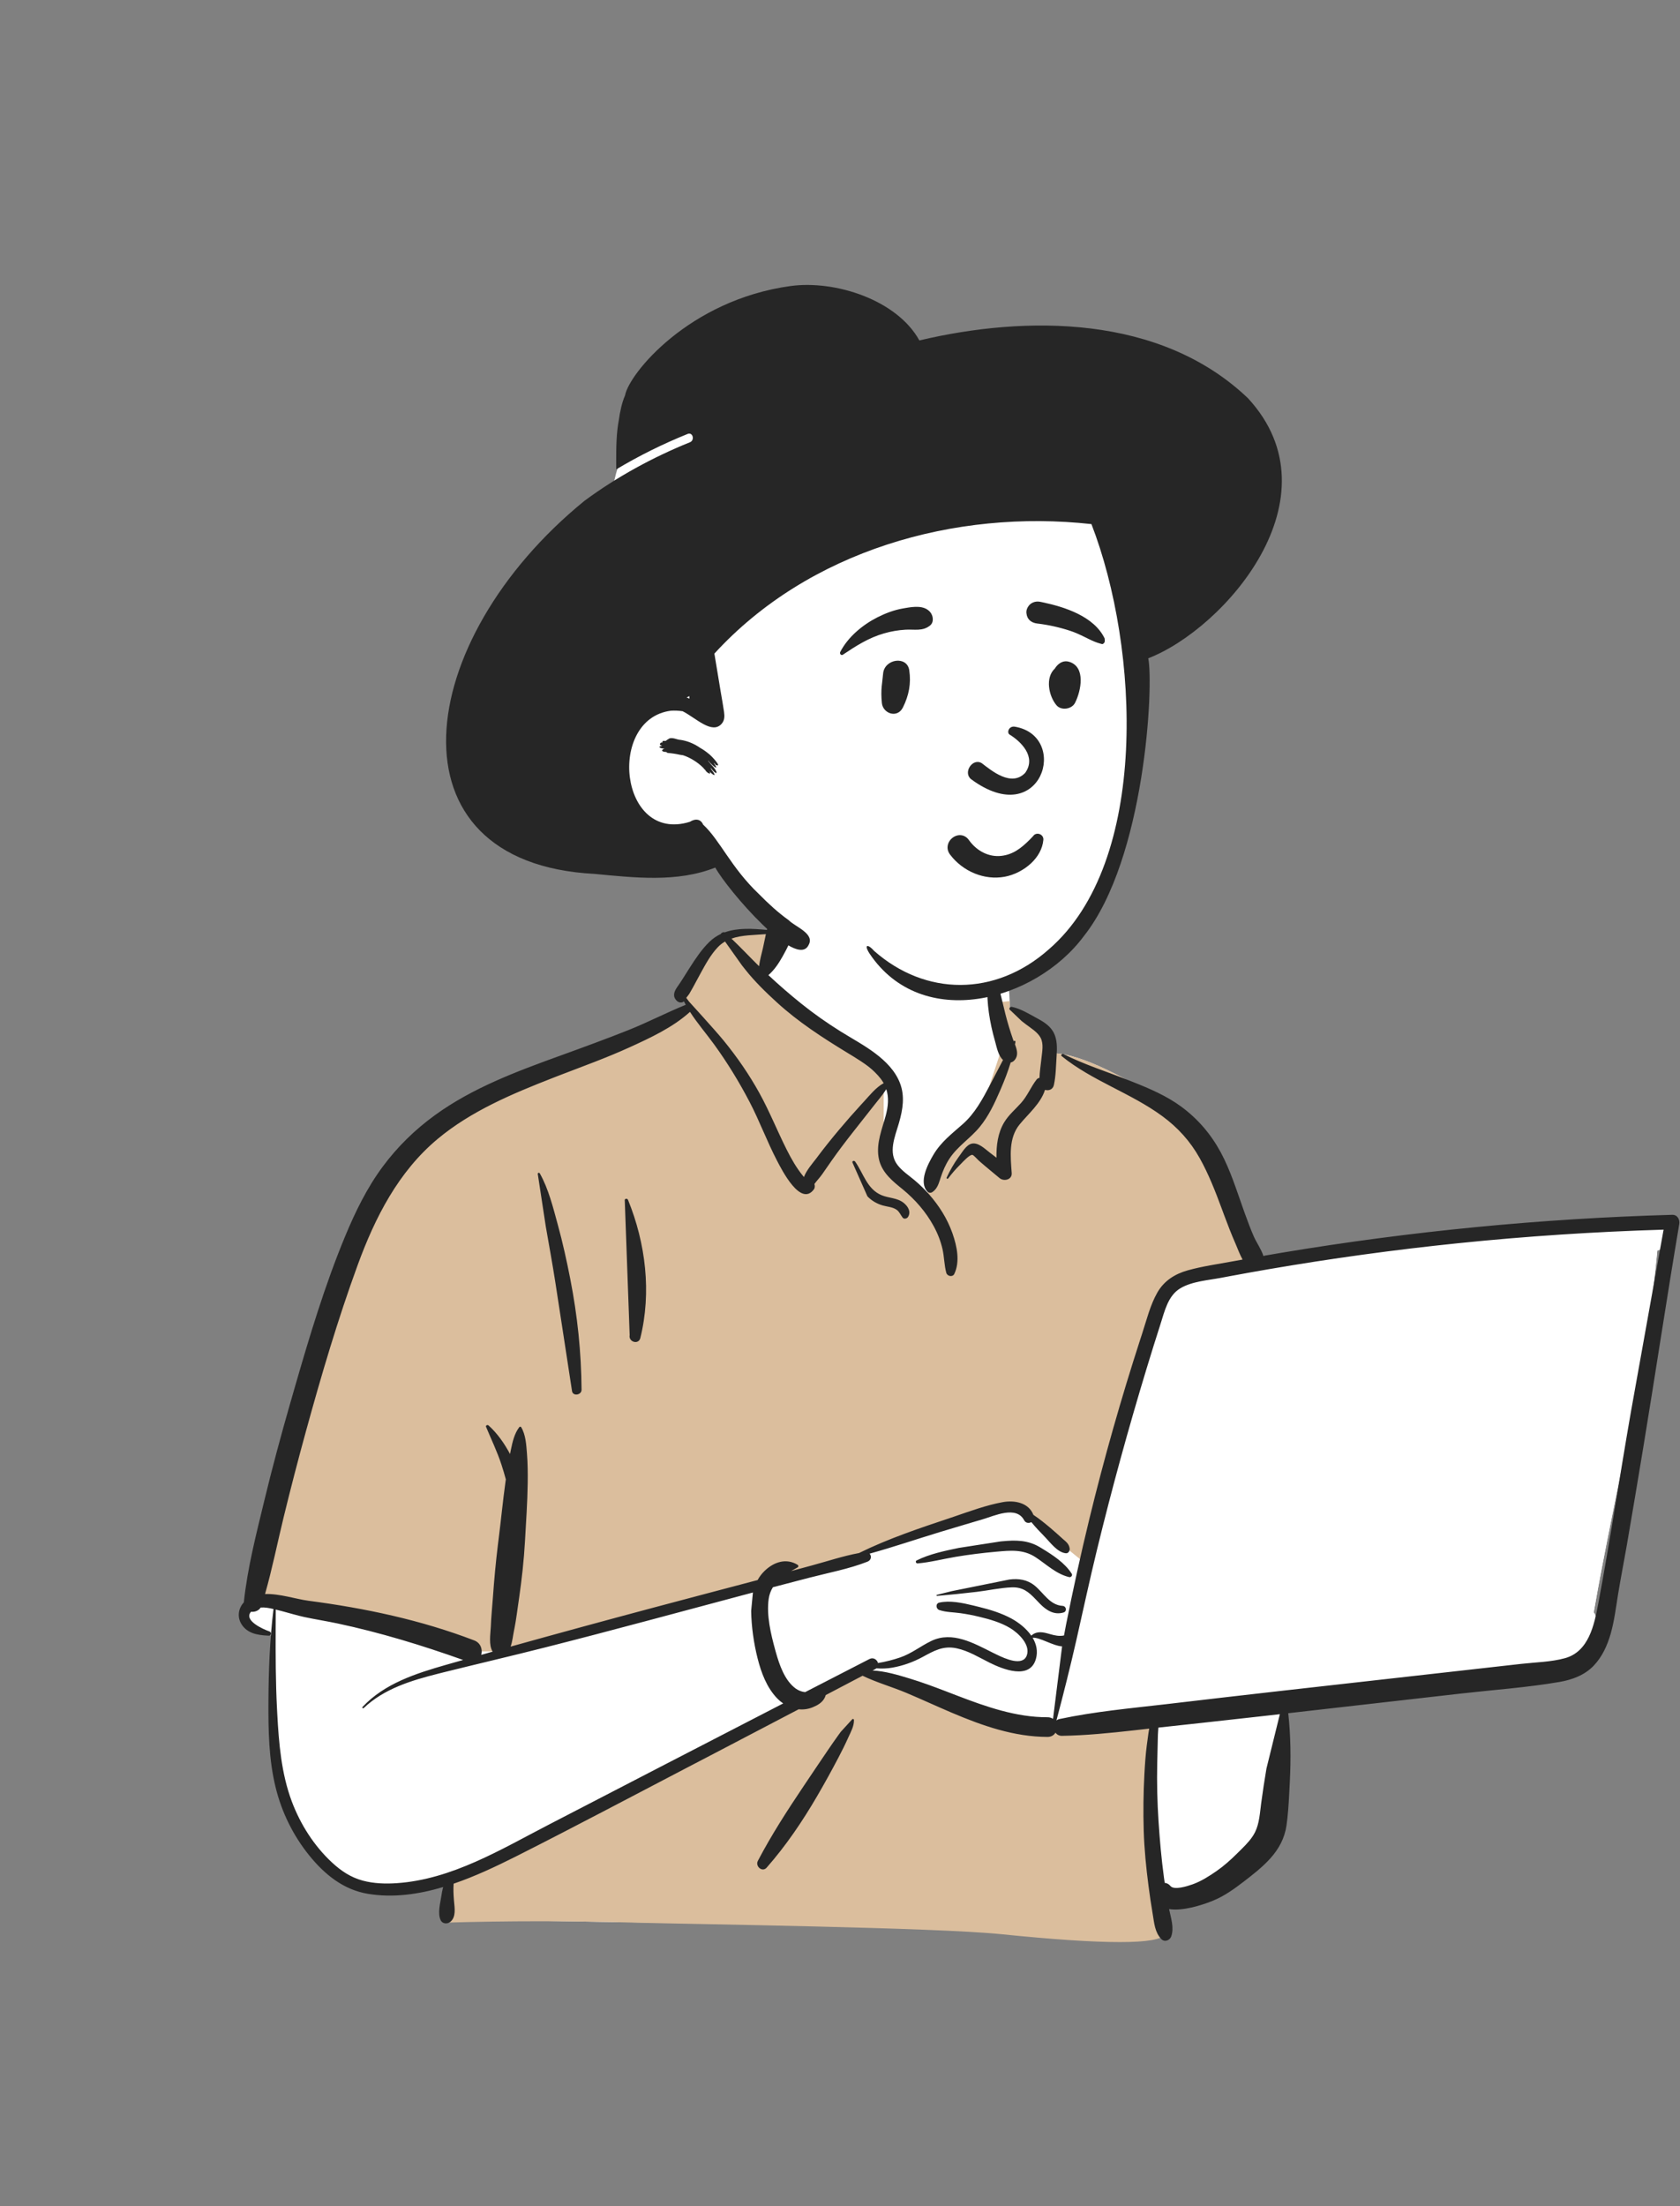 <svg width="1168" height="1533" viewBox="0 0 1168 1533" fill="none" xmlns="http://www.w3.org/2000/svg">
<rect x="0" y="0" width="1168" height="1533" fill="#808080" stroke="none"/>
<path fill-rule="evenodd" clip-rule="evenodd" d="M1143.08 848.472C1128.8 849.874 1114.52 851.274 1100.24 852.676C1031.86 857.901 963.495 868.813 895.63 875.362C893.94 872.612 890.633 873.065 888.625 874.976C881.853 874.383 874.264 869.207 868.129 874.591C867.93 874.563 867.731 874.53 867.53 874.511C856.608 853.548 849.058 831.189 841.731 808.8C837.054 795.035 830.762 781.71 819.134 772.468C799.29 758.693 753.822 730.76 730.521 731.934C730.134 727.762 728.189 723.462 724.996 720.684C732.034 708.685 703.893 700.856 701.908 702.247C703.18 662.159 684.323 627.345 642.743 619.362C605.492 611.6 552.51 610.296 532.476 649.225C530.274 648.977 507.762 648.86 505.584 649.104C502.198 644.815 465.008 685.457 480.251 699.606C343.978 759.888 266.493 752.695 228.775 922.164C223.676 938.084 223.305 955.505 217.92 971.07C198.764 1015.8 183.226 1063.43 179.359 1112.1C170.02 1114.5 168.946 1130.96 179.764 1133.35C183.896 1134.26 187.351 1135.5 190.365 1137.86C188.009 1177.75 197.656 1268.86 203.734 1268.58C216.128 1308.02 271.409 1319.15 310.547 1305.29C303.8 1317.99 310.547 1325.97 310.547 1332.75C451.374 1338.08 605.353 1335.01 746.141 1342.32C764.151 1342.06 783.093 1346.74 800.856 1344.05C811.689 1341.45 811.707 1324.42 800.718 1322.31L848.731 1311.88C847.658 1311.48 868.522 1297.6 884.291 1271.67C898.969 1242.66 888.979 1207.64 895.63 1176.08C947.575 1171.83 1000.38 1170.02 1051.75 1161.22C1058.76 1182.18 1089.08 1157.11 1098.72 1147.03C1098.71 1147.01 1098.7 1147 1098.69 1146.98C1103.35 1145.71 1107.09 1141.34 1107.22 1136.16C1110.49 1131.49 1111.17 1124.9 1108.04 1120.38C1122.42 1037.41 1144.34 952.7 1152.26 868.952C1155.06 868.332 1157.7 867.104 1159.93 865.212L1159.75 865.031C1163.54 860.807 1164.28 853.516 1157.96 849.927C1152.87 847.029 1148.61 847.928 1143.08 848.472Z" fill="white"/>
<path fill-rule="evenodd" clip-rule="evenodd" d="M600 1159L611 1166L701 1195L756 1202L801 1195V1272L810 1344C806 1351.33 768 1351.33 696 1344C650.102 1339.33 482.356 1337.06 444.164 1336.06L442 1336C397.12 1334.71 352.787 1334.71 309 1336V1309L434 1247L546 1184L600 1159ZM536.229 642.932L544.495 649.104L526.448 678.754L614.361 749.865V806.664L642.193 832.988L658.102 806.664L680.519 776.852L696.45 728.528L691.026 696.692L701.934 695.664C701.987 697.84 701.978 700.036 701.908 702.247C703.893 700.856 732.034 708.685 724.996 720.684C728.189 723.462 730.134 727.762 730.521 731.934C753.822 730.76 799.29 758.693 819.134 772.468C830.762 781.71 837.054 795.035 841.731 808.8L842.832 812.158L843.969 815.605L845.114 819.05C851.443 837.985 858.276 856.749 867.53 874.511C867.731 874.53 867.93 874.563 868.129 874.591C874.264 869.207 881.853 874.383 888.625 874.976C890.586 873.11 893.787 872.634 895.51 875.175L895.63 875.362L811.259 891.983L755.598 1087.23L707.126 1047.88L681.108 1051.75L612.399 1076.53L532.486 1097.29L350.055 1147.58H326.824L191.639 1114.94L179.456 1110.92C183.479 1062.66 198.92 1015.44 217.92 971.07C223.305 955.505 223.676 938.084 228.775 922.164C266.493 752.695 343.978 759.888 480.251 699.606C465.008 685.457 502.198 644.815 505.584 649.104L505.798 649.085L506.259 649.061L506.854 649.04C512.17 648.885 530.5 649.003 532.476 649.225C533.622 646.998 534.876 644.902 536.229 642.932Z" fill="#DBBE9D"/>
<path fill-rule="evenodd" clip-rule="evenodd" d="M1156.57 854.4L1154.05 868.405C1153.46 868.601 1152.85 868.766 1152.23 868.903C1151.44 877.251 1150.51 885.61 1149.47 893.975L1133.89 980.814C1131.2 996.178 1128.65 1011.57 1126.12 1026.97L1122.76 1043.52L1120.68 1053.8C1116.2 1076.07 1111.84 1098.26 1108.01 1120.33C1108.59 1121.16 1109.04 1122.06 1109.36 1123.01L1109.07 1124.25L1108.86 1125.08L1108.65 1125.9C1105.64 1137.5 1100.39 1148.75 1088.01 1152.17C1078.68 1154.74 1068.44 1154.97 1058.8 1155.99L1057.73 1156.11L889.069 1175.07C868.69 1177.36 848.321 1179.72 827.953 1182.11L810.296 1184.18C785.686 1187.03 760.934 1189.27 736.686 1194.43C735.795 1194.62 735.057 1194.98 734.455 1195.45C739.338 1176.96 744.012 1158.5 748.248 1139.83C753.016 1118.82 757.541 1097.77 762.641 1076.83C772.915 1034.65 784.432 992.746 797.04 951.203C799.686 942.484 802.393 933.782 805.159 925.101L807.1 919.032L808.595 914.196C810.906 906.823 813.767 899.245 820.546 895.177C828.48 890.417 839.299 889.628 848.297 887.982L854.39 886.837C863.506 885.136 872.634 883.5 881.773 881.928C925.529 874.402 969.533 868.365 1013.7 863.83C1059.66 859.111 1105.78 856.044 1151.95 854.545L1156.57 854.4ZM737.95 1143.94L738.38 1143.98L732.08 1194.34C731.073 1193.64 729.794 1193.2 728.233 1193.21C707.569 1193.27 687.76 1186.66 668.6 1179.4L665.682 1178.29L657.547 1175.16C649.278 1172 640.965 1168.9 632.497 1166.33L629.074 1165.3L627.334 1164.78C620.923 1162.91 614.178 1161.21 607.509 1160.79L606.6 1160.74L608.542 1159.72C608.826 1159.57 609.075 1159.4 609.296 1159.22C612.967 1159.49 616.645 1159.42 620.517 1158.72C627.799 1157.41 634.88 1154.88 641.382 1151.35L644.286 1149.78L645.475 1149.14L646.26 1148.74L647.041 1148.34C652.626 1145.56 657.965 1143.82 665.016 1145.3C673.021 1146.98 680.035 1151.3 687.25 1154.94L688.531 1155.58L689.392 1156L690.269 1156.41L691.157 1156.81C700.915 1161.2 716.443 1165.94 720.184 1152.68C721.687 1147.35 720.51 1142.36 717.902 1137.98C722.762 1137.56 731.445 1143.29 737.95 1143.94ZM980.827 978.016L980.945 978.62C982.325 986.047 978.865 993.153 973.629 998.332C969.334 1002.58 961.733 1004.94 959.58 1011.05C958.354 1014.53 959.658 1017.83 962.176 1020.13L961.596 1020.41L961.029 1020.7L960.476 1020.99L959.936 1021.29L959.41 1021.59C950.856 1026.5 943.89 1034.49 951.605 1044.15C960.357 1055.1 978.644 1055.45 991.528 1054.59L992.396 1054.53C1004.89 1053.6 1019.69 1049.4 1026.46 1037.86C1029.57 1032.57 1029.23 1026.17 1024.9 1021.64C1022.28 1018.91 1017.62 1016.11 1013.35 1015.77C1013.54 1013.37 1013.25 1011.04 1012.4 1009.08C1010.57 1004.83 1005.7 1001.98 1000.99 1001.87C1001.37 992.864 994.157 983.97 988.844 976.768L988.302 976.029L987.775 975.302C985.337 971.91 980.121 973.811 980.827 978.016ZM987.957 987.605L992.798 1005.74L992.715 1005.89C991.01 1009.13 995.48 1012.8 998.131 1010.08L998.398 1009.79C1001.54 1006.54 1006.37 1010.91 1006.44 1014.37C1006.52 1019.24 1003.35 1023.01 999.574 1025.49L999.31 1025.66L998.614 1026.1C995.514 1028.14 997.861 1032.43 1001.27 1031.91C1005.48 1031.26 1008.94 1027.92 1011.07 1023.74C1013.35 1024.39 1015.94 1024.32 1018.33 1025.66C1024.37 1029.03 1020.9 1034.94 1016.97 1038.52L1016.81 1038.66L1016.49 1038.94C1009.27 1045.09 999.444 1047.23 990.183 1047.69L989.649 1047.71C980.294 1048.11 968.106 1048.25 960.088 1042.74C955.098 1039.32 953.653 1034.46 957.876 1029.87C960.264 1027.27 962.675 1024.64 965.157 1022.11C968.872 1023.88 972.19 1023.16 975.989 1021.49C976.476 1021.27 976.206 1020.53 975.729 1020.53C973.633 1020.52 965.942 1016.63 965.568 1014.15C965.222 1011.85 969.477 1009.91 971.546 1008.79L971.846 1008.63L972.106 1008.48C974.27 1007.17 976.307 1005.64 978.169 1003.93C982.895 999.577 986.327 994.121 987.826 988.15L987.957 987.605Z" fill="white"/>
<path fill-rule="evenodd" clip-rule="evenodd" d="M535.072 640.184C539.315 629.521 553.658 633.666 552.059 644.868C551.102 651.578 547.427 658.665 544.126 664.546C541.438 669.333 538.372 674.005 534.215 677.593C541.615 684.497 549.296 691.149 557.172 697.465C565.766 704.356 574.803 710.708 584.144 716.546C592.335 721.666 600.896 726.202 608.617 732.044C615.796 737.475 622.336 744.007 625.664 752.534C629.209 761.614 627.668 770.992 625.058 780.066L624.758 781.092C622.091 790.082 617.474 800.919 623.876 809.389C627.135 813.701 631.873 816.755 635.964 820.202C639.6 823.266 643.013 826.598 646.143 830.177C652.968 837.979 658.519 846.758 662.022 856.54L662.335 857.429C665.338 866.088 667.532 876.696 663.475 885.198C662.311 887.635 658.557 886.843 657.905 884.47C656.431 879.094 656.508 873.464 655.272 868.012C653.986 862.342 651.846 856.96 649.051 851.868C643.643 842.017 636.319 833.603 627.666 826.489L625.076 824.383C618.326 818.843 612.124 812.966 610.754 803.798C609.288 793.989 613.218 784.645 615.745 775.361C617.506 768.891 618.081 762.689 616.178 756.842C613.853 760.637 610.681 764.239 608.172 767.452C603.175 773.853 598.131 780.215 593.1 786.589C587.942 793.125 582.911 799.764 578.12 806.575C575.977 809.622 573.857 812.687 571.744 815.755C570.155 818.061 567.939 820.365 566.207 822.717C566.628 823.975 566.596 825.425 565.833 826.455C556.648 838.865 543.581 812.971 540.173 806.429C533.233 793.106 528.068 778.952 521.105 765.632C513.89 751.824 505.674 738.384 496.517 725.778C490.978 718.153 484.77 710.991 479.703 703.124C467.766 713.948 452.058 721.204 437.63 727.784C421.777 735.013 405.308 740.918 389.055 747.188L384.254 749.053C356.249 759.983 327.56 771.99 304.283 791.403C276.93 814.216 260.748 846.012 248.701 878.938C234.833 916.843 223.36 955.771 212.665 994.674C207.192 1014.58 201.999 1034.57 197.117 1054.63C192.815 1072.31 189.249 1090.15 184.269 1107.64C194.369 1107.29 205.888 1111.2 214.511 1112.33C253.81 1117.47 292.58 1125.67 329.683 1139.87C334.266 1141.62 335.592 1146.2 334.594 1149.91C337.237 1149.16 339.878 1148.41 342.521 1147.66C339.625 1143.23 341.007 1135.29 341.235 1130.38L341.249 1130.04C341.483 1123.49 342.194 1116.93 342.655 1110.38C343.533 1097.92 344.675 1085.54 346.195 1073.14L346.583 1070.04C348.305 1056.55 349.578 1042.99 351.457 1029.52L351.679 1027.98C350.778 1024.53 349.729 1021.13 348.628 1017.74C345.694 1008.72 341.553 1000.22 337.924 991.482C337.496 990.453 338.962 989.862 339.647 990.479C345.793 996.008 350.675 1003.02 354.597 1010.36C354.665 1010.01 354.725 1009.67 354.796 1009.32L355.243 1007.12C356.347 1001.74 357.689 996.092 360.985 991.735C361.336 991.272 362.03 991.175 362.362 991.735C365.516 997.072 365.869 1003.83 366.354 1009.9C366.903 1016.77 366.972 1023.73 366.875 1030.62C366.686 1044.08 365.737 1057.58 364.981 1071.03C364.239 1084.23 362.783 1097.27 360.906 1110.35L360.549 1112.81C359.631 1119.03 358.88 1125.33 357.67 1131.52L357.328 1133.2C356.681 1136.26 356.283 1140.59 354.995 1144.18C388.133 1134.94 421.322 1125.9 454.574 1117.03C478.607 1110.62 502.665 1104.3 526.713 1097.94C527.982 1095.65 529.562 1093.52 531.534 1091.61C538.031 1085.32 546.641 1082.51 554.538 1087.35C555.18 1087.75 555.234 1088.75 554.538 1089.13C553.025 1089.96 551.509 1090.81 550.02 1091.69L564.46 1087.78C575.253 1084.86 586.175 1081.2 597.222 1079.16C617.569 1069.12 639.453 1061.85 660.887 1054.67L663.413 1053.82C674.387 1050.08 685.739 1045.89 697.078 1043.81C705.379 1042.29 715.123 1044.13 718.461 1052.63C722.687 1055.42 726.663 1058.69 730.5 1061.91C733.274 1064.23 735.933 1066.71 738.637 1069.11L739.135 1069.55C741.346 1071.47 743.097 1072.75 743.64 1075.81C743.92 1077.38 742.918 1079.52 740.973 1079.31C735.022 1078.67 730.183 1071.77 726.147 1067.65C723.029 1064.47 719.886 1061.18 717.04 1057.68C715.381 1058.58 713.107 1058.42 712.051 1056.42C706.575 1046.05 691.574 1053.24 683.274 1055.69L671.384 1059.21C665.439 1060.98 659.497 1062.75 653.565 1064.55C637.261 1069.5 621.037 1075.04 604.585 1079.59C606.057 1081.21 605.854 1084.08 603.058 1085.18C590.18 1090.23 576.052 1092.84 562.673 1096.31C554.226 1098.5 545.784 1100.71 537.345 1102.92C535.898 1105.27 534.857 1107.92 534.419 1111.01C532.808 1122.36 535.914 1135.45 538.94 1146.43L539.396 1148.07C541.883 1156.89 545.542 1167.71 553.157 1173.29C555.016 1174.65 557.383 1175.59 559.769 1175.81C574.676 1168.13 589.582 1160.46 604.497 1152.8C607.26 1151.39 609.813 1153.31 610.433 1155.59C615.692 1154.73 620.939 1153.37 625.718 1151.75C633.748 1149.02 640.018 1143.82 647.546 1140.22C662.112 1133.26 676.987 1141.81 690.028 1148.31L693.034 1149.78C698.882 1152.62 711.049 1158.07 713.856 1150.31C716.57 1142.8 707.989 1134.78 702.447 1131.4C695.841 1127.37 688.149 1125.22 680.683 1123.42C676.42 1122.39 672.105 1121.56 667.764 1120.95C662.84 1120.25 657.754 1120.36 653.013 1118.76C650.657 1117.97 650.295 1114.23 653.013 1113.61C660.311 1111.95 669.021 1113.76 676.637 1115.61L680.618 1116.59C688.291 1118.47 696.038 1120.84 703.027 1124.59C708.109 1127.33 713.473 1131.48 716.977 1136.56C720.02 1133.73 723.807 1133.82 727.752 1134.87L729.893 1135.47C733.429 1136.45 736.295 1137.12 739.736 1136.44C740.196 1133.94 740.662 1131.44 741.161 1128.93C746.064 1104.32 751.441 1079.8 757.374 1055.41C767.608 1013.34 779.45 971.735 792.8 930.556L794.14 926.439C797.219 917.02 799.697 906.758 804.661 898.105C809.356 889.923 816.878 885.21 825.815 882.714C835.957 879.882 846.614 878.4 856.96 876.487C859.268 876.061 861.582 875.656 863.892 875.237C861.94 871.712 860.482 867.711 859.17 864.641L858.94 864.109C856.12 857.68 853.587 851.136 851.141 844.556L849.312 839.61C844.895 827.699 840.336 815.984 834.127 804.844C827.591 793.12 818.92 783.535 808.111 775.602C786.073 759.426 759.51 751.175 738.135 733.888C737.259 733.18 738.382 731.969 739.271 732.417C753.704 739.669 769.285 744.6 784.297 750.504L787.258 751.672C799.124 756.376 811.174 761.497 821.444 769.112C832.894 777.604 841.912 788.15 848.69 800.691C855.37 813.053 859.643 826.89 864.356 840.094L865.616 843.612C867.517 848.888 869.481 854.148 871.731 859.282C873.517 863.358 876.85 868.011 878.365 872.667C882.51 871.948 886.654 871.227 890.803 870.534C980.67 855.53 1071.54 846.714 1162.61 844.135C1166.18 844.034 1168.02 847.434 1167.49 850.542C1158.75 902.223 1150.99 954.081 1142.47 1005.8C1138.75 1028.37 1134.95 1050.93 1131.07 1073.48C1129.1 1084.9 1126.83 1096.28 1124.96 1107.71C1123.46 1116.95 1122.37 1126.26 1119.79 1135.29C1117.47 1143.38 1113.92 1151.18 1108.08 1157.35C1101.79 1164.01 1093.01 1167.23 1084.17 1168.75C1061.72 1172.61 1038.71 1174.19 1016.08 1176.76L895.637 1190.46C897.397 1206.46 897.529 1222.21 896.721 1238.4L896.261 1247.23C895.884 1254.34 895.435 1261.46 894.414 1268.49C893.134 1277.31 889.098 1284.78 883.153 1291.37C877.694 1297.43 871.062 1302.59 864.611 1307.54C857.915 1312.68 850.996 1317.64 843.123 1320.81L842.101 1321.22C835.194 1323.91 822.237 1328.09 812.797 1326.56C814.031 1332.75 816.419 1339.4 814.302 1345.51C813.32 1348.35 809.605 1349.77 807.329 1347.35C802.82 1342.56 802.468 1336.24 801.4 1329.99C800.289 1323.48 799.331 1316.95 798.48 1310.41C796.834 1297.76 795.553 1284.99 795.162 1272.24C794.76 1259.13 794.915 1246.01 795.621 1232.93C795.984 1226.2 796.434 1219.49 797.287 1212.81C797.651 1209.96 798.023 1207.11 798.448 1204.27C798.603 1203.23 798.775 1202.2 798.96 1201.17L788.149 1202.39C771.572 1204.24 754.988 1205.92 738.294 1206.18C736.317 1206.21 734.796 1205.3 733.802 1203.99C732.743 1205.72 730.899 1206.95 728.258 1206.94C704.945 1206.86 683.235 1199.23 662.031 1190.25C651.343 1185.72 640.821 1180.82 630.117 1176.32C620.126 1172.13 609.445 1169.14 599.695 1164.42L574.075 1177.86C573.887 1178.52 573.646 1179.14 573.39 1179.67C571.722 1183.07 568.433 1184.92 565.074 1186.31C561.85 1187.65 558.511 1188.06 555.258 1187.73C535.828 1197.91 516.393 1208.08 496.945 1218.23L477.493 1228.37C438.737 1248.55 400.134 1269.06 361.134 1288.76L358.263 1290.21C344.792 1296.96 330.327 1303.81 315.378 1308.92C315.112 1312.7 315.28 1316.38 315.597 1320.39L315.673 1321.26C316.119 1325.99 317.075 1331.92 313.278 1335.29C311.303 1337.04 307.775 1337.05 306.432 1334.41C303.995 1329.62 306.183 1322.07 306.955 1316.86C307.229 1315.01 307.563 1313.11 308.057 1311.26C290.919 1316.36 273.262 1318.84 255.822 1315.97C238.842 1313.18 225.691 1302.49 215.089 1289.4C203.9 1275.6 195.949 1259.51 191.683 1242.26C186.828 1222.63 186.511 1202.36 186.625 1182.25C186.746 1160.84 187.538 1139.33 190.142 1118.06C187.289 1117.39 184.125 1116.81 181.242 1117.01C179.814 1119.3 177.044 1120.26 174.541 1119.96C169.098 1125.97 182.904 1132.1 187.316 1133.64C188.848 1134.17 188.684 1136.66 186.917 1136.58L185.804 1136.53C178.986 1136.17 171.943 1135 167.935 1128.67C164.723 1123.59 165.688 1117.58 169.517 1113.43C172.046 1089.52 178.092 1066.24 183.719 1042.91C189.241 1020.02 195.382 997.268 201.891 974.635L204.809 964.505C215.057 929.016 225.769 893.241 239.906 859.163C246.965 842.147 255.097 825.444 266.12 810.607C276.395 796.776 288.526 784.941 302.47 774.833C328.465 755.987 358.967 744.6 388.937 733.751L390.279 733.266C405.81 727.648 421.303 721.963 436.657 715.876C450.236 710.493 463.245 703.668 476.76 698.204C476.321 697.407 475.897 696.601 475.489 695.786L475.239 695.996C475.196 696.03 475.152 696.063 475.107 696.094C473.748 697.036 471.747 696.573 470.627 695.516C467.464 692.532 468.535 689.22 470.646 686.125L470.921 685.731C473.503 682.114 475.806 678.29 478.189 674.542L479.681 672.198C483.681 665.937 487.884 659.633 493.218 654.458C495.688 652.06 498.392 650.266 501.257 648.929C501.012 648.411 503.16 647.352 503.769 647.885C512.846 644.563 523.289 645.259 533.185 646.175M889.809 1191.13L877.189 1192.56C863.305 1194.14 849.415 1195.67 835.524 1197.18L805.352 1200.46C805.275 1202.18 805.066 1203.86 805.028 1205.16C804.831 1211.86 804.684 1218.56 804.545 1225.26C804.266 1238.69 804.572 1252.13 805.456 1265.53C806.313 1278.51 807.441 1291.5 809.195 1304.4L809.554 1306.98L809.762 1308.34C811.193 1308.47 812.599 1309.15 813.768 1310.55C816.32 1313.6 825.561 1310.64 829.17 1309.35C835.105 1307.24 840.694 1303.67 845.851 1300.09C850.887 1296.6 855.422 1292.53 859.78 1288.23L863.345 1284.71C866.892 1281.18 870.443 1277.43 872.616 1273C875.563 1266.98 875.944 1259.6 876.808 1253.06C877.872 1245 879.139 1236.95 880.478 1228.93M523.454 1106.58L522.145 1106.93C474.594 1119.56 427.114 1132.57 379.417 1144.65C355.813 1150.63 332.097 1156.17 308.464 1162.03L304.638 1162.99C285.994 1167.7 267.126 1173.37 252.849 1186.9C252.322 1187.39 251.557 1186.63 252.053 1186.1C267.44 1169.72 289.324 1162.79 310.336 1156.77C314.22 1155.66 318.109 1154.58 321.994 1153.47C293.418 1143.29 264.391 1134.42 234.694 1128.1C227.047 1126.47 219.311 1125.28 211.67 1123.65C206.341 1122.5 201.137 1120.86 195.864 1119.49L191.717 1118.45L191.662 1131.55C191.593 1150.12 191.626 1168.67 192.573 1187.23L192.752 1190.67C193.857 1211.33 195.582 1232.41 202.913 1251.89C208.87 1267.72 218.365 1282.63 230.782 1294.16C237.065 1299.99 243.82 1304.53 252.17 1306.78C259.923 1308.86 268.046 1309.1 276.016 1308.55C314.245 1305.88 348.275 1285.11 381.483 1267.92C435.8 1239.79 490.123 1211.69 544.495 1183.67C543.025 1182.67 541.641 1181.51 540.382 1180.21C533.091 1172.68 529.245 1162.37 526.719 1152.39C524.03 1141.76 522.422 1130.37 522.235 1119.4M592.637 1194.53C593.117 1194.27 593.673 1194.59 593.695 1195.13C593.863 1199.29 591.568 1203.38 589.853 1207.12L589.672 1207.52C587.589 1212.16 585.308 1216.73 582.949 1221.23C578.234 1230.22 573.334 1239.11 568.22 1247.88C557.936 1265.52 546.508 1282.42 533 1297.78C529.949 1301.25 524.931 1296.8 526.889 1293.07C536.329 1275.06 547.334 1258.05 558.662 1241.2C564.333 1232.76 570 1224.31 575.727 1215.91C578.116 1212.4 580.536 1208.91 583.021 1205.47L584.52 1203.41M1156.59 854.45C1108.87 855.891 1061.21 859.003 1013.72 863.88C969.558 868.415 925.554 874.452 881.798 881.978C872.659 883.55 863.531 885.186 854.414 886.887L848.946 887.915C839.828 889.643 828.689 890.356 820.571 895.227C812.012 900.362 809.699 911.094 806.851 919.944C803.503 930.352 800.24 940.79 797.065 951.253C784.457 992.796 772.94 1034.7 762.666 1076.88C757.566 1097.82 753.041 1118.87 748.273 1139.88C744.037 1158.55 739.363 1177.01 734.48 1195.5C735.082 1195.03 735.82 1194.67 736.711 1194.48C760.959 1189.32 785.71 1187.08 810.321 1184.23L812.702 1183.95C838.161 1180.96 863.62 1177.99 889.094 1175.12L1057.75 1156.16C1067.7 1155.04 1078.36 1154.89 1088.04 1152.22C1104.49 1147.68 1108.35 1129.28 1111.11 1114.62L1111.2 1114.18C1119.52 1069.91 1126.15 1025.25 1133.91 980.864M738.405 1144.03C731.857 1143.6 722.895 1137.6 717.927 1138.03C720.535 1142.41 721.712 1147.4 720.209 1152.73C716.026 1167.56 697.109 1159.89 687.997 1155.35C680.526 1151.64 673.312 1147.09 665.041 1145.35C655.671 1143.38 649.323 1147.1 641.407 1151.4C634.905 1154.93 627.824 1157.46 620.542 1158.77C616.67 1159.47 612.992 1159.54 609.321 1159.27C609.1 1159.45 608.851 1159.62 608.567 1159.77L606.625 1160.79C615.406 1161.19 624.35 1163.9 632.522 1166.38C640.99 1168.95 649.303 1172.05 657.572 1175.21L665.706 1178.34C685.772 1186.02 706.542 1193.32 728.258 1193.26C729.819 1193.25 731.098 1193.69 732.105 1194.39M701.769 1097.56C708.238 1096.76 714.209 1097.61 719.378 1101.82C725.612 1106.9 729.8 1115.32 738.762 1115.88C741.375 1116.04 741.982 1119.71 739.385 1120.48C732.714 1122.45 727.313 1118.85 722.768 1114.16L719.712 1110.97C715.221 1106.32 711.078 1102.72 703.457 1103C695.295 1103.3 687.119 1105.18 679.01 1106.14C669.824 1107.23 660.64 1108.15 651.425 1108.95C650.997 1108.99 650.924 1108.32 651.325 1108.22L661.646 1105.65M695.525 1071.11L696.592 1071C705.985 1070.09 714.576 1070.05 722.966 1075.11L724.575 1076.08C732.139 1080.68 740.372 1086.09 745.102 1093.54C745.876 1094.76 744.597 1096.19 743.302 1095.88C734.211 1093.7 727.565 1087.03 719.92 1082.04C711.34 1076.43 702.477 1077.36 692.694 1078.23C683.222 1079.07 673.755 1080.23 664.376 1081.81C655.563 1083.29 646.722 1085.63 637.82 1086.38L637.822 1086.36C636.805 1086.36 636.225 1084.83 637.262 1084.31C646.296 1079.8 656.759 1077.66 666.586 1075.6M373.862 815.676C373.85 814.933 374.895 814.655 375.26 815.298C381.372 826.051 384.568 839.232 387.824 851.079C391.234 863.489 393.986 876.025 396.46 888.653C401.469 914.224 404.137 939.648 404.319 965.71C404.344 969.431 398.281 970.421 397.688 966.608C393.751 941.257 389.979 915.88 386.012 890.536C384.016 877.789 381.693 865.091 379.471 852.382M434.371 834.405C433.921 832.922 436.078 832.426 436.63 833.782C448.897 863.891 453.051 898.013 445.176 929.778C443.97 934.637 436.854 932.532 437.763 927.734M592.588 807.651C592.526 806.541 593.967 806.366 594.51 807.13C600.322 815.319 602.733 826.286 612.93 830.518C618.021 832.631 623.75 832.263 628.248 835.832C631.255 838.219 633.561 841.987 631.304 845.602C630.576 846.77 628.538 847.355 627.55 846.086C626.108 844.237 625.345 842.023 623.386 840.637C620.623 838.682 616.897 838.561 613.729 837.642C609.631 836.454 606.019 834.375 603.061 831.286M689.686 671.067C690.285 670.762 690.86 670.957 691.243 671.475C691.79 672.213 691.723 672.931 691.053 673.437C691.948 675.266 693.005 679.848 693.156 680.515C693.768 683.219 694.419 685.907 695.1 688.593C696.474 694.01 697.678 699.469 699.053 704.888C700.511 710.632 702.248 716.315 704.181 721.916C704.306 722.279 704.443 722.649 704.587 723.025L704.807 723.592L704.861 723.506C705.254 722.885 706.072 723.319 705.975 723.975C705.885 724.573 705.764 725.168 705.662 725.766L705.865 726.302C707.129 729.705 707.995 733.289 705.675 736.292C704.807 737.415 703.852 738.08 702.662 738.278C700.754 744.568 698.36 750.741 695.797 756.669L695.046 758.401C691.276 767.051 687.255 775.587 681.252 782.951C674.698 790.991 665.683 796.481 659.974 805.291C657.318 809.389 655.47 813.698 653.97 818.326L653.406 820.083C652.341 823.357 651.113 826.529 648.042 828.449C647.062 829.061 645.594 828.866 644.804 828.031C638.507 821.37 645.099 808.932 648.896 802.483C654.174 793.515 661.813 787.778 669.462 781.012C677.707 773.719 682.966 763.963 688.053 754.352C691.169 748.464 694.177 742.449 697.344 736.535C694.035 733.611 692.976 727.802 691.855 723.764L691.753 723.402C689.9 716.936 688.428 710.302 687.498 703.639C686.603 697.233 686.23 690.918 686.466 684.476L686.535 682.835M701.988 701.559C701.257 700.557 702.467 699.422 703.47 699.631C709.569 700.892 715.531 704.583 721.004 707.568L721.588 707.885C725.957 710.241 730.353 713.127 732.647 717.704C735.142 722.679 734.937 728.408 734.597 733.814L734.564 734.32C734.147 740.803 734.08 747.539 732.708 753.905C732.006 757.163 729.055 758.081 726.532 757.311C723.53 766.79 715.097 773.774 708.937 781.254C701.083 790.79 702.561 803.665 703.382 815.15C703.714 819.8 697.93 821.122 694.951 818.641L688.086 812.939C686.943 811.987 685.801 811.034 684.662 810.076C683.687 809.256 682.721 808.429 681.762 807.591L680.33 806.327C679.695 805.759 676.894 802.63 676.075 802.5C674.092 802.185 669.379 807.413 667.766 809.053L667.561 809.257C664.525 812.234 661.782 815.437 659.227 818.834C658.757 819.458 657.838 818.94 658.174 818.219C660.464 813.315 663.126 808.626 666.287 804.238L666.925 803.364C669.028 800.53 671.851 795.526 675.563 794.689C680.096 793.668 684.622 798.213 687.92 800.736L688.128 800.894C689.697 802.071 691.248 803.269 692.796 804.475C692.634 795.924 693.714 787.284 698.129 779.915C701.242 774.718 705.906 770.869 709.897 766.403C714.34 761.43 716.66 755.318 720.682 750.139C721.2 749.473 721.914 749.114 722.687 749C722.842 744.837 723.455 740.632 723.929 736.513L724.066 735.28C724.545 730.805 725.677 725.339 723.486 721.148C721.417 717.19 716.668 714.396 713.152 711.71L710.28 709.483M504.074 654.241C502.238 655.303 500.522 656.624 498.965 658.275C494.064 663.474 490.56 669.944 487.15 676.168C485.314 679.52 483.544 682.909 481.693 686.253C480.888 687.708 480.06 689.147 479.223 690.584C478.836 691.246 477.686 692.562 477.116 693.373C477.749 694.26 478.404 695.134 479.072 695.999C479.327 696.328 496.908 715.48 503.036 722.975C512.42 734.456 520.808 746.583 527.979 759.563C535.001 772.274 540.347 785.732 546.852 798.689C550.108 805.176 553.744 811.617 558.379 817.231C558.558 817.45 558.747 817.657 558.93 817.873C560.699 813.094 565.232 807.977 567.458 805.039L567.666 804.762C572.715 797.956 578.047 791.355 583.495 784.866C588.471 778.941 593.573 773.143 598.799 767.442L600.765 765.308C604.406 761.375 609.031 755.49 614.361 752.68C613.79 751.662 613.129 750.655 612.369 749.661C607.375 743.135 600.315 738.399 593.35 734.126L588.832 731.378C571.804 721.001 555.042 710.144 540.259 696.661C532.438 689.527 524.725 682.054 518.151 673.733L515.826 670.791M532.486 649.104C524.512 649.773 515.901 649.614 508.532 652.212C515.083 658.405 521.31 665.092 527.707 671.389C528.276 667.13 529.44 662.923 530.426 658.77" fill="#262626"/>
<path fill-rule="evenodd" clip-rule="evenodd" d="M789.698 463.192C789.3 440.79 788.861 417.94 785.538 395.756C782.289 374.068 773.351 354.464 757.992 338.715C725.368 305.262 678.078 297.091 634.059 289.603L558.799 276.8C535.838 272.895 511.343 266.653 488.145 272.191C476.714 274.92 467.007 281.26 458.135 288.761C449.583 295.991 440.388 303.755 434.593 313.482C428.789 323.223 426.792 334.61 424.905 345.627C422.776 358.048 421.123 370.566 419.948 383.114C417.594 408.254 417.273 433.583 418.98 458.775C419.808 470.994 421.124 483.178 422.804 495.308C423.638 501.323 424.58 507.323 425.643 513.302C425.957 515.065 426.195 517.017 426.516 518.989C424.142 525.755 422.793 532.762 422.902 539.739C423.222 560.291 440.533 573.23 457.984 580.177C468.103 584.205 478.681 586.942 488.623 591.442C499.082 596.175 506.201 603.848 513.352 612.601C526.99 629.295 542.38 644.299 559.954 656.817C597.214 683.358 644.406 695.911 689.614 686.383C700.461 684.097 711.404 680.547 721.155 675.198C731.449 669.551 739.189 661.368 745.69 651.693C757.759 633.732 766.415 613.507 772.963 592.926C779.642 571.932 784.383 550.9 786.968 529.009C789.545 507.189 790.088 485.147 789.698 463.192Z" fill="white"/>
<path fill-rule="evenodd" clip-rule="evenodd" d="M549.536 198.764C580.68 194.471 623.666 208.424 639.176 236.558C713.226 219.064 806.621 218.491 867.653 276.728C931.337 345.81 851.347 436.895 798.306 457.431C802.168 476.238 796.146 596.723 753.541 650.466C719.729 696.002 640.988 717.017 604.552 662.628L604.268 662.179C600.365 655.898 603.726 656.1 607.734 660.772C643.412 692.214 691.923 692.751 729.305 659.569C799.364 598.919 792.141 450.209 758.803 364.178C663.874 353.73 562.235 382.563 496.668 454.172L501.102 480.92C501.857 485.477 502.716 490.03 503.37 494.603C503.789 497.533 503.836 500.447 501.811 502.819C495.122 510.649 483.849 498.883 474.573 494.203C471.835 493.817 469.092 493.668 466.401 493.858C421.838 499.61 430.618 586.24 479.596 571.055C483.712 568.486 487.247 569.27 488.844 572.998C500.518 583.714 508.216 602.826 527.612 621.234C534.456 628.139 540.683 633.916 548.381 639.455C552.903 644.037 566.546 648.709 562.221 656.55C554.042 674.392 505.813 618.347 497.286 602.848C470.57 613.42 440.962 609.829 413.276 607.245C267.215 599.635 286.713 445.345 406.436 347.934C428.973 331.308 453.837 317.745 479.683 307.308C483.212 305.883 481.67 300.077 478.092 301.522C460.99 308.429 444.318 316.65 428.426 326.165L428.402 320.476C428.378 310.895 428.528 300.92 430.189 292.166C431.019 286.1 432.415 279.621 434.565 274.747C437.222 259.804 478.849 208.512 549.536 198.764ZM464.452 513.746C466.707 511.599 470.917 514.159 472.925 514.095C478.059 514.799 482.937 516.972 486.741 519.654C489.253 521.064 491.013 522.388 492.484 523.606L492.524 523.595C492.513 523.595 492.499 523.606 492.487 523.609L492.625 523.703C494.767 525.228 502.607 533.817 497.654 531.507C497.285 531.026 496.906 530.564 496.525 530.111C496.484 530.173 496.428 530.234 496.36 530.293L496.638 530.707C500.848 537.054 493.579 530.367 492.461 528.591C492.408 528.634 492.348 528.663 492.289 528.694L493.746 530.471C493.949 530.723 494.109 530.924 494.242 531.094L494.549 531.392C499.417 536.186 499.569 540.501 493.914 533.412C494.136 533.746 494.315 534.1 494.34 534.414L494.675 534.843C499.115 540.576 495.504 538.54 493.297 536.091L493.113 535.881L493.15 535.938C495.203 539.107 491.13 536.883 490.411 535.188L490.38 535.111C489.596 534.47 489.114 533.751 488.948 533.569L488.917 533.538C485.099 529.618 479.565 526.301 474.864 524.794C474.183 524.664 473.493 524.56 472.796 524.486C469.969 523.854 467.111 523.421 464.224 523.187C463.87 523.145 463.512 522.885 463.245 522.549C458.878 522.402 460.226 520.608 462.038 520.275L462.069 520.27L461.71 520.239C458.907 519.965 456.993 518.957 459.827 518.339L460.186 518.267C460.142 518.198 460.103 518.129 460.065 518.06C457.639 517.793 459.222 515.429 460.569 516.001C460.003 514.144 462.593 515.071 462.916 514.795C463.163 514.521 463.469 514.279 463.646 514.266C464.426 513.714 464.048 513.764 464.452 513.746ZM479.301 483.681L478.732 484.014C478.272 484.283 477.799 484.462 477.324 484.567C477.995 484.853 478.657 485.162 479.313 485.492C479.302 485.089 479.295 484.686 479.295 484.283L479.301 483.681Z" fill="#262626"/>
<path fill-rule="evenodd" clip-rule="evenodd" d="M677.587 606.927C670.864 604.184 664.866 599.61 660.481 593.766C658.957 591.735 658.561 589.59 658.881 587.628C659.241 585.421 660.546 583.422 662.326 582.081C664.112 580.735 666.345 580.072 668.504 580.41C670.381 580.704 672.248 581.731 673.727 583.862L674.035 584.288C676.642 587.815 680.04 590.709 683.91 592.574C687.641 594.372 691.814 595.211 696.132 594.723C704.356 593.794 710.024 589.346 716.049 583.307C716.796 582.544 717.543 581.758 718.294 580.959C718.768 580.234 719.426 579.769 720.157 579.524C720.968 579.253 721.886 579.269 722.726 579.562C723.537 579.845 724.262 580.381 724.748 581.095C725.209 581.773 725.471 582.61 725.386 583.574C724.835 589.833 721.562 595.419 716.914 599.805C711.752 604.677 704.909 608.047 698.466 609.229C691.368 610.531 684.136 609.598 677.587 606.927ZM701.814 510.367C709.366 514.957 720.872 525.66 712.748 537.04C703.186 547.073 689.419 535.569 682.634 530.366C676.343 526.334 669.275 536.704 675.112 541.413C724.136 577.708 744.031 511.567 705.634 504.97C701.406 504.243 699.836 508.947 701.814 510.367ZM613.963 468.146C614.798 457.79 630.57 455.438 632.139 465.686C633.544 474.866 631.89 483.299 627.755 491.564C623.804 499.46 613.874 495.777 613.123 488.587C612.116 478.949 613.444 474.589 613.963 468.146ZM734.027 463.561C736.226 460.681 739.401 458.715 743.205 459.826C755.09 463.299 751.587 480.172 747.413 488.385C745.145 492.845 737.814 493.976 734.501 490.049C729.101 483.645 726.515 470.856 733.38 464.548C733.566 464.222 733.773 463.893 734.027 463.561ZM627.588 422.83L629.465 422.502C635.273 421.497 642.494 420.532 646.603 425.201C648.782 427.677 649.532 432.279 646.603 434.649C641.451 438.819 635.755 437.203 629.581 437.556C624.493 437.848 619.603 438.69 614.702 440.091C603.95 443.164 595.189 448.774 586.006 454.934C584.801 455.742 583.571 454.201 584.146 453.074C589.447 442.691 599.72 434.162 610.01 428.963C615.502 426.188 621.512 423.886 627.588 422.83ZM723.193 418.179L724.63 418.473C740.267 421.742 760.583 428.271 767.988 443.631C768.271 445.803 767.972 446.268 767.73 446.572L767.649 446.673C767.45 446.933 767.29 447.291 766.349 447.587C766.088 447.525 765.824 447.459 765.557 447.389C762.163 446.499 759.477 445.274 756.877 444.002L754.058 442.613C750.788 441.01 747.488 439.465 743.992 438.324C736.53 435.89 728.854 434.175 721.06 433.26C719.37 433.061 717.744 432.491 716.46 431.514C715.242 430.587 714.311 429.302 713.887 427.595C713.337 425.386 713.495 423.714 714.68 421.721C715.572 420.224 716.847 419.187 718.311 418.591C719.804 417.984 721.504 417.841 723.193 418.179Z" fill="#262626"/>
</svg>
